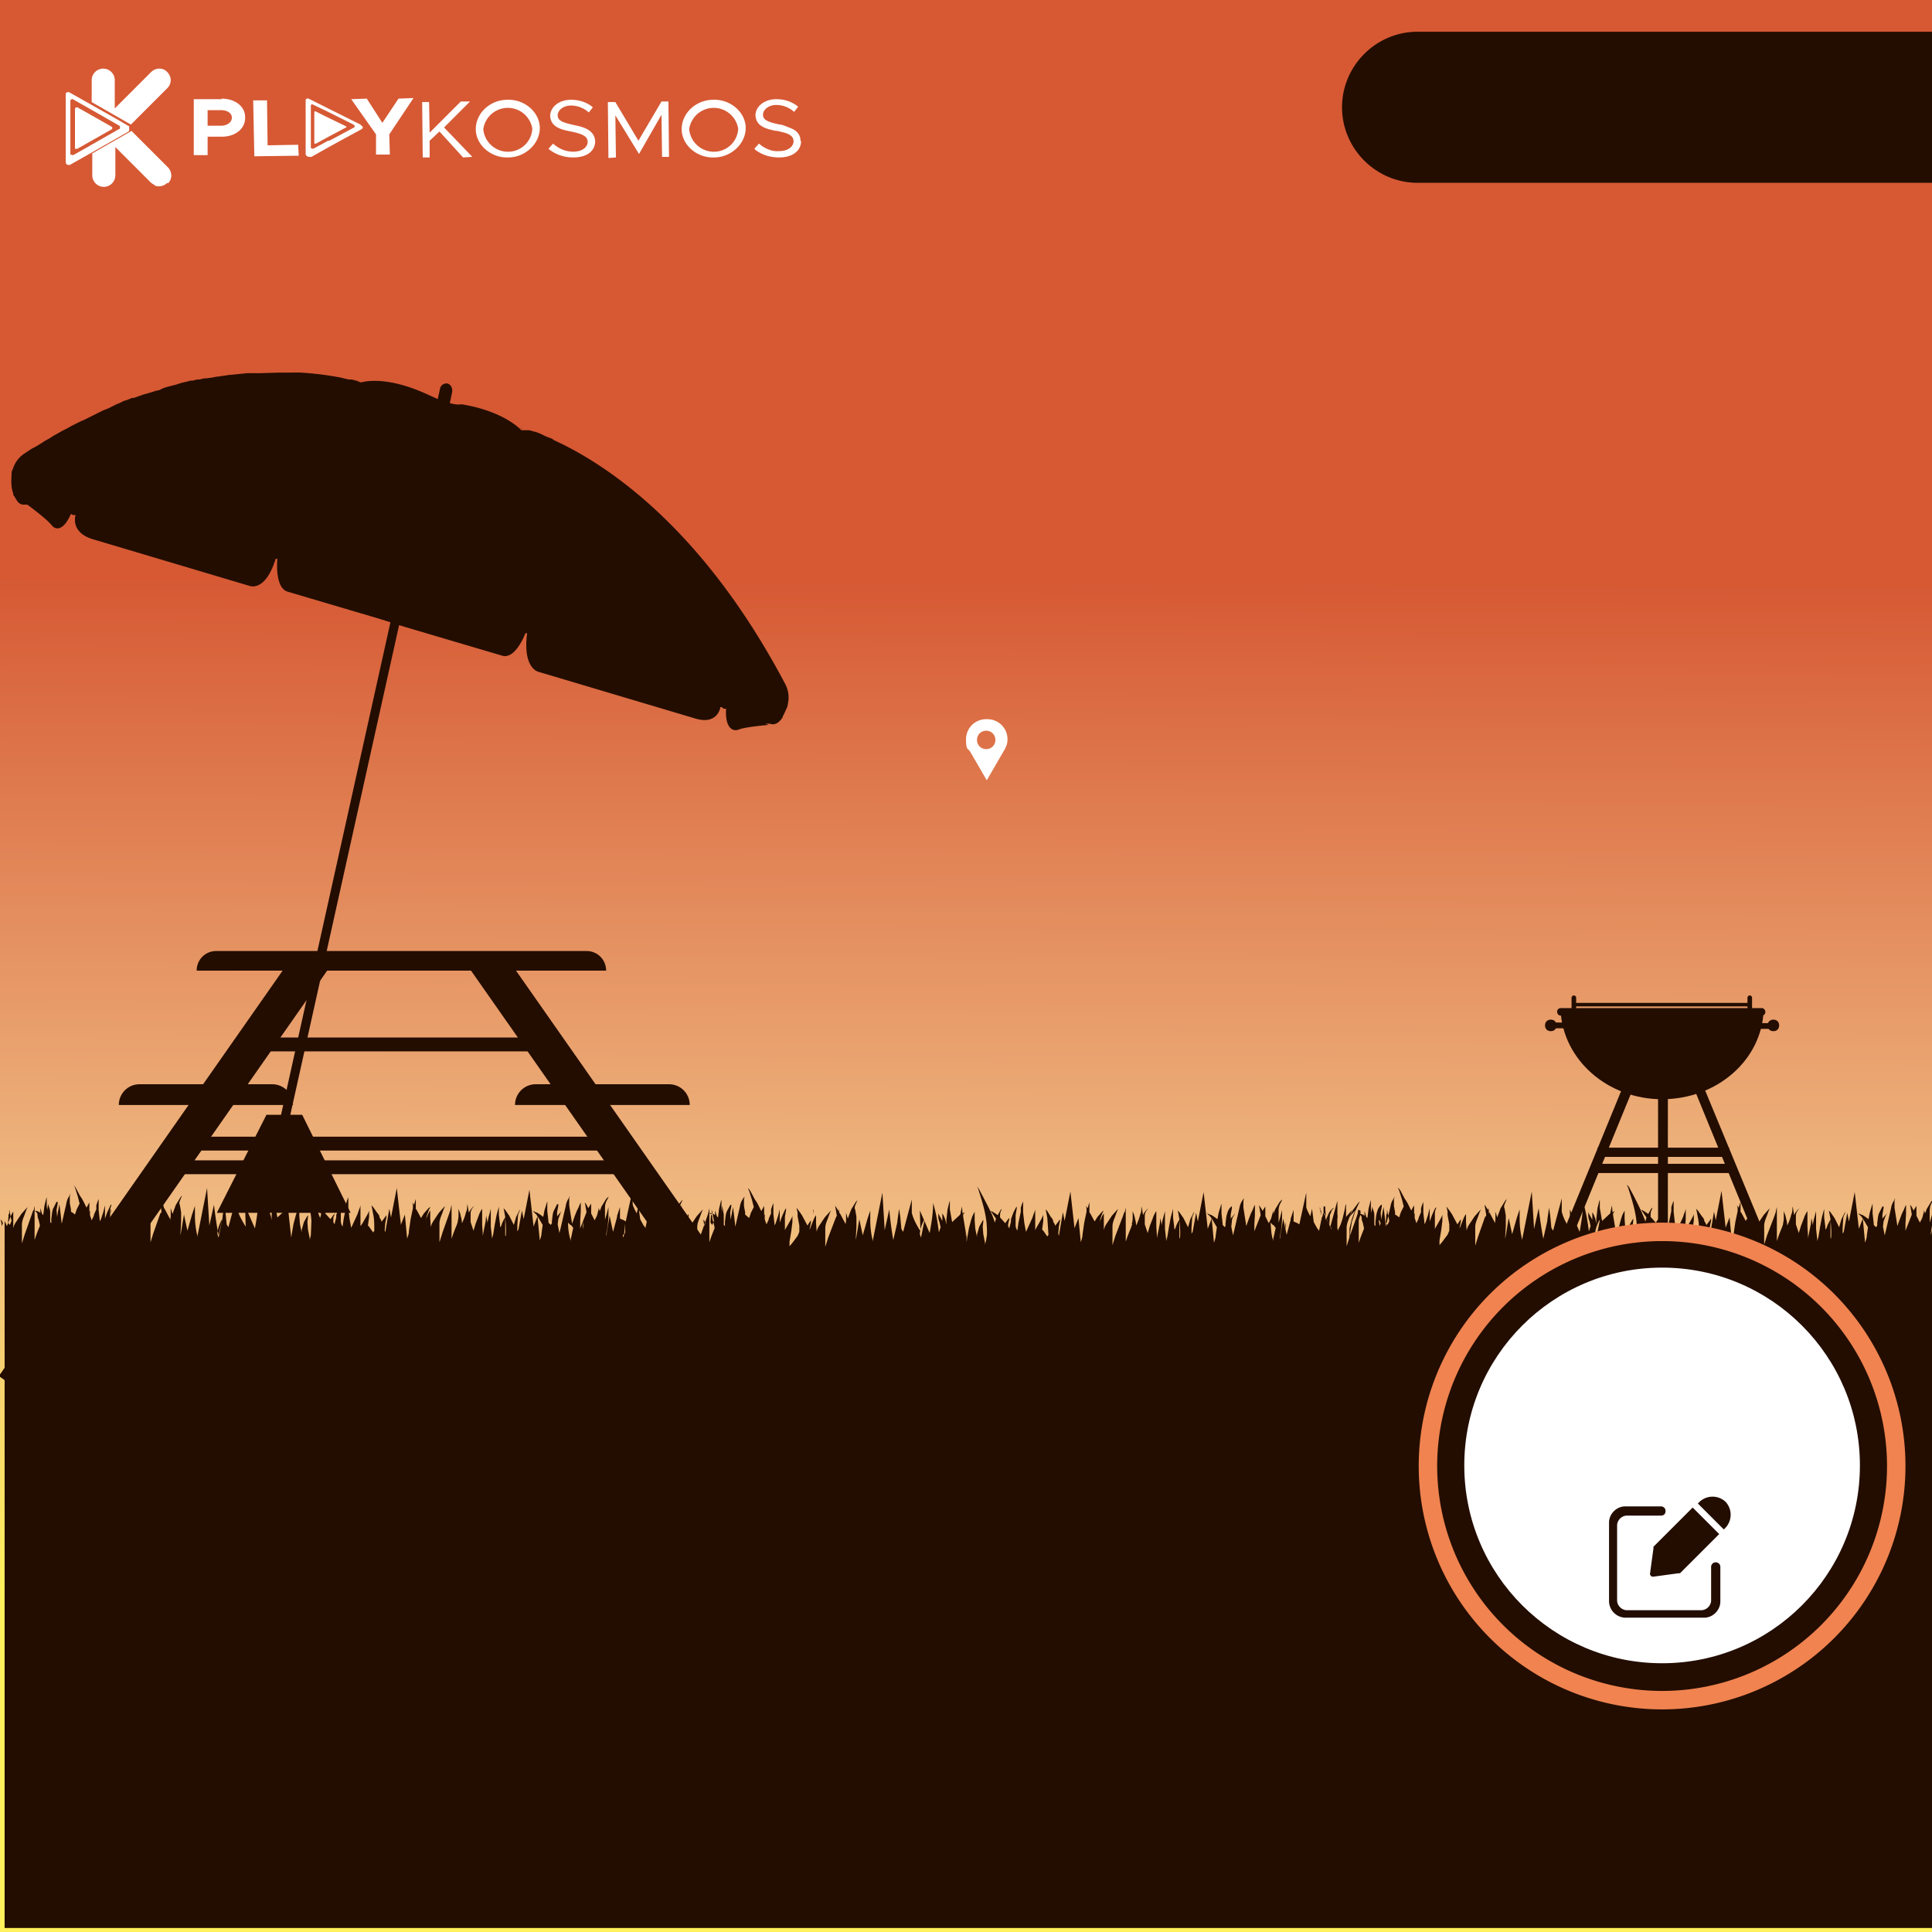 <svg xmlns="http://www.w3.org/2000/svg" width="335" height="335" data-name="Layer 1"><rect width="100%" height="100%" fill="#333333" stroke="none"/><defs><linearGradient id="a" x1="167.1" x2="167.7" y1="278.1" y2="100.7" data-name="Degradado sin nombre 22" gradientUnits="userSpaceOnUse"><stop offset="0" stop-color="#fff15c"/><stop offset=".4" stop-color="#efb880"/><stop offset="1" stop-color="#d65934"/></linearGradient></defs><path fill="url(#a)" d="M0 0h335v335H0z"/><path fill="#230d00" d="M335.2 211v-1.7.5l-.3 1.2-.3 1v-2.1c0-.6.2-1.1.4-1.4l.2-.4v-.1l-.3.3-.8 1.3-.3.8-.1-.3-.1-.3v-.1.4l-.3 1.1-.4.8-.6-1.2v-1.7l-.5.8-.3-.6a3 3 0 0 0-.3-.4l.1.5.1.6.1.6-1.1 2.8v-1.2l.1-1.7v-1.6l-.2.4-.2.5-.3.6-.6 1.6-.2.6-.5-3.2v-1.2l.1-.3v-.1l-.2.4c-.2.3-.4.7-.5 1.3l-.9 3.9-.2.8-.3-1.5.1-.9.4-1.1.2-.3-.2.2-.6.7v-.7l.2-1.1V209.2h-.2l-.6 1.2c-.2.5-.2 1.1-.3 1.7v.4l-.2.3-.4-.4v-.2l-.2-1.8V208.6v.1l-.1.3-.4 1.3-.2 1.1-.4-.3-.3-.2-.3-.2-.3-.1-.2-.1a1 1 0 0 1-.4-.2l.3.3.2.2.2.2.2.3.2.3.7 1.2-.2 1.4c0 .5-.2.9-.3 1.3l-.4-4.2-.7 1.8v-.2l-.7-6.2-1 5.1-.3-1.5-.6 3.3-.2.3v-1l.1-1.5c0-.4.2-.8.3-1l.1-.3-.2.3-.5 1-.4 1.4-.8-1.6-.7-1-.3-.3.1.4.2 1.1v.2c.1.9.2 2 .1 3.1v.1l-.1-.2v-3.1l-.2.3-.1.2-.1.2-.1.2-.1.3-.2.5-.1-.2v-.3l-.2-1.6v-1.5l-.1.4-.3 1.1-.3 1.6-.3 1.8-.2.7v-.3l-.2-1.8V210l-.1.4-.3 1.1-.2 1v-.3l-.2-1v-.4.4l-.1 1-.5 2.5v-.5l-.1-1.5V210l-.2.3-.2.4-.1.2-.1.3-.5 1.3-.4 1.3-.5-1.5v-1.5c0-.4.2-.8.4-1l.2-.3-.2.2c-.2.2-.5.5-.7 1v.1-.1l-.2-1.2-.1-.3v-.1.4c0 .3 0 .7-.2 1.1a8.8 8.8 0 0 1-.7 1.9 5 5 0 0 0-.2-1.2 4 4 0 0 0-.3-1l-.1-.3V211.4l-.1.7h-.1l.1.1-.2.6a27.7 27.7 0 0 0-.9 2.4v-5.9l-.1.4-.1.5-.2.6-1.3 3.4-.5 1.6v-3.2c0-.6.2-1.1.4-1.6l.4-1.1.2-.4-.3.3-.8.9-1 1.5a3 3 0 0 0-.4 1v.2-.3l-.1-1.4v-1.4l-.2.3-.2.4-.2.5-.1.4.1-.7.4-1.1.2-.3-.3.2-.8.9-.5.8-.7-1.3-.2-.3V208.3v.1l-.1.3-.2.7-.3-.4.1.4v.6l-.4 1.9-.3 2.1c0 .5-.2.9-.3 1.3l-.4-4.2-.7 1.8v-.2l-.7-6.2-1 5.1-.3-1.5-.7 4.1-.1-.4.1-1.2.2-1v-.3l-.2.3-.6.8v.1a3 3 0 0 0-.4-.8v-.3.1a2 2 0 0 0-.4-.6l-.7-1-.3-.3.1.4.2 1.1c.2.8.2 1.9.2 2.9l-.2.3-.7-1-.2-.2.2-1.5V210v.4c0 .3-.2.6-.4 1l-.8 1.4-.3.4.1-2v-1.6l-.1.4-.2.5-.2.6-1.1 2.4-.3-1.6-.2-1.8v-1.9l-.2.5-.2.6v.7l-.4 1.9-.2 1.4-.2-.4-.1-.4v-1.9c0-.5 0-.9.2-1.2v-.3c0-.1 0 0 0 0l-.2.3-.4.8-.4 1.1v.4l-.1.4-.2.8-.2-.4v-.3c0-.4 0-.7.2-.9v-.2l-.2.2-.5.7-.9-1c0-.5 0-.9.2-1.2l.1-.3v-.1l-.2.2-.5.9a9.2 9.2 0 0 0-1.1-.7h-.1l.2.3.7 1-.2.7c-.6-1.7-1.4-3.2-2-4.4l-.8-1.5-.3-.4h-.2.1l.2.4.5 1.6c.4 1.3.9 3.1 1 4.8s0 1.7-.1 2.5l-.2.8v-.3l-.3-1.5-.1-1.3.1-.9v-.3l-.2.3-.5.9-.4 1.4v.4l-.3-1.5-.1-1.4v-1.5l-.2.4-.2.4-.1.3-.1.3-.4 1.5-.3 1.7-.1.7v-.9l-.6-3.6v-.3l.3-.4-.4.2-.1-1.2-.3 1.4-1.4 1.3-.1-.5a57 57 0 0 0-.3-1.7V208l-.1.3-.3 1.2-.2 1.8v.9c-.1-.7-.3-1.4-.7-2v1.3l-.5-.9-.2-.4v.4c0 .3 0 .6.2 1.1l.2.9-.3.9c-.2-1.7-.5-3.4-1-5.1 0 1.8-.3 3.5-.6 5.2l-1.7-3.9.1 3.6c-.6-1-1.2-2-1.5-3.2v.4-2.7l-1.5 5.6-.3-.5-.2-2.1-.2-1.4v-.5.5l-.2 1.4-.1.7v.2l-.7 3.1c-.5-2.6-.8-5.3-.8-5.3l-.8 3.6-.4-6.5-1.7 8.5v-.3a15 15 0 0 1-.4-3.5v-1.6l-.1.3-.4 1.2-.8 2.8-.6-2.8-.6 3.6v-.4l.1-1.9v-1.7l-.2-1.2-.1-.3c0-.4.2-.7.3-1l.2-.4v-.1.1l-.3.3-.8 1.3-.6 1.6-.2-.7-.1-.3V211.5l-.1.7v-.2l-.9-1.7-.2-.3V209.4l-.1.4-.3-.5a3 3 0 0 0-.3-.4l.1.5.1.6.1.6c0 .1 0 .3-.2.4l-1.2 3.4-.5 1.6v-3.2c0-.6.2-1.1.4-1.6l.4-1.1.2-.4-.3.3-.8.9-1 1.5a3 3 0 0 0-.4 1v.2-.3l-.1-1.4v-1.4l-.2.3-.2.4-.2.5-.5 1.3v-.2l.2-1v-.4l-.2.3-.4.6-.1-.2-.8-1.5-.2-.3-.2-.3-.3-.4-.3-.4.1.4.1.5v.6l.3 1.6v1.1l-.3.7-.9 1.2-.5.6v-.8l.3-1.8.2-1.6v-1.6.4c0 .3-.2.6-.4 1l-.8 1.4-.1.2v-2.3c0-.5 0-.9.2-1.2v-.3c0-.1 0 0 0 0l-.2.3-.5 1.1-.4 1.1V209v.5l-.3 1.2-.4 1.2-.2.4v-.2l-.2-1.8v-1.9l-.2.5-.2.6v.2-.1V210.2l-.4.9c0 .3-.2.5-.3.8l-.1.2-.3-.9v-.9l-.1.3V209l-.5.9c-.4-.8-.7-1.5-1.1-2l-.8-1.5-.3-.4h-.2.1l.2.4.5 1.6.3 1.2-.2.4-.3.6-.3.9a3 3 0 0 0-.7-.5v-.5.1l-.2-1.1v-1.2l.1-.3v-.1l-.2.4c-.2.3-.4.7-.5 1.3l-.8 3.5-.2-1.8-.2-1.6-.3 1.6-.1.6-.1-1.2.2-1.1V208.9h-.1l-.1.1c-.2.2-.5.6-.6 1.1-.2.5-.2 1.1-.3 1.7v.8l-.2-.2v-1.7c0-.5-.2-.9-.3-1.2l-.1-.3v-.1.4l-.1.8-.1-.7v-1.5c0-.1 0 0 0 0l-.1.3-.3 1.2-.2 1.6-.2-.2-.2-.7-.1-.3v.8l-.3-.2-.3-.1h-.1a1 1 0 0 1-.4-.2l.3.3.2.2.1.2c0 .2 0 .6.2 1l.2.9v.2a27.7 27.7 0 0 0-.9 2.4v-5.9l-.1.4-.1.5-.2.6-1.2 3.4-.5 1.6v-3.2c0-.6.2-1.1.4-1.6l.4-1.1.2-.4-.3.3-.8.9-.2.4c-.3.2-.5.6-.8 1.1a3 3 0 0 0-.4 1v.2-.7l-.1.2-.1-2.3v.1l-.2.4-.2.5-.5 1.3-.4-.8v.1-.2l-.6-1.1-.1.4V210.8l-.2-.3-.2-.2c0 .2 0 .5-.2.8l-.5 2.4c0-.2-.2-.4-.3-.5l-.6-1.1-.3-2.3-.3 1.3c-.3-.6-.6-1.1-.7-1.6v-2.5l-1.2 5.5-.3-.2-.7-.3v-2l-.1.3-.4 1.2v.2l-.7 2.6-.6-2.8-.6 3.6v-.4c.3-1.3.4-2.5.4-3.5v-1.7.5l-.3 1.2-.3 1v-2.1c0-.6.2-1.1.4-1.4l.2-.4v-.1l-.1.1-.3.3-.8 1.3-.3.8v-.3l-.1-.3v-.1.4l-.3 1.1-.4.8-.6-1.2v-1.7l-.5.8v-.1l-.3-.5a3 3 0 0 0-.3-.4l.1.5.1.6.1.6-1.1 2.8v-1.2l.1-1.7v-1.7l-.2.4-.2.5-.3.6-.6 1.6-.2.6-.5-3.2v-1.2l.1-.3c0-.1 0 0-.1 0l-.2.3c-.2.3-.4.7-.5 1.3l-.9 3.9-.2.8-.3-1.5.1-.9c0-.5.2-.8.4-1.1l.2-.3-.2.2-.6.7v-.7l.2-1.1V209.2h-.1l-.1.1c-.2.2-.5.6-.6 1.1-.2.5-.2 1.1-.3 1.7v.4l-.1.3-.4-.4v-.2l-.2-1.8V208.7c0-.1 0 0 0 0l-.1.3-.4 1.3-.2 1.1-.4-.3-.3-.2-.3-.2-.3-.1-.2-.1a1 1 0 0 1-.4-.2l.3.3.2.2.2.2.2.3.2.3.7 1.2-.2 1.4c0 .5-.2.9-.3 1.3l-.4-4.2-.7 1.8v-.2l-.7-6.2-1 5.1-.3-1.5-.6 3.3-.2.3v-1l.1-1.5c0-.4.2-.8.3-1l.1-.3-.2.3-.5 1-.4 1.4-.8-1.6-.7-1-.3-.3.1.4.2 1.1v.2c.1.9.2 2 .1 3.1v.1l-.1-.2v-3.1l-.2.3-.1.2-.1.2-.1.2-.1.3-.2.5-.1-.2v-.3l-.2-1.6v-1.5l-.1.4-.3 1.1-.3 1.6-.3 1.8-.2.7v-.3l-.2-1.8V210l-.1.4-.3 1.1-.2 1v-.3l-.2-1v-.4.4l-.1 1-.5 2.5v-.5l-.1-1.5V210l-.2.3-.2.4-.1.2-.1.3-.5 1.3-.4 1.3-.5-1.5v-1.5c0-.4.2-.8.4-1l.2-.3-.2.2c-.2.2-.5.5-.7 1v.1-.1l-.2-1.2-.1-.3v-.1.4c0 .3 0 .7-.2 1.1a8.8 8.8 0 0 1-.7 1.9 5 5 0 0 0-.2-1.2 4 4 0 0 0-.3-1l-.1-.3V211.4l-.1.7h-.1l.1.2-.2.6a27.7 27.7 0 0 0-.9 2.4v-5.9l-.1.4c0 .1 0 .3-.2.5l-.2.6-1.3 3.4-.5 1.6v-3.2c0-.6.2-1.1.4-1.6l.4-1.1.2-.4-.3.3-.8.9-1 1.5a3 3 0 0 0-.4 1v.2V210.4l-.2.3-.2.4-.2.5-.1.4.1-.7.4-1.1.2-.3-.3.2-.8.9-.5.8-.7-1.3-.2-.3V208.4v.1l-.1.3-.2.7-.3-.4.1.4v.6l-.4 1.9-.3 2.1c0 .5-.2.9-.3 1.3l-.4-4.2-.7 1.8v-.2l-.7-6.2-1 5.1-.3-1.5-.7 4.1-.1-.4.1-1.2.2-1v-.3l-.2.3-.6.8v.1a3 3 0 0 0-.4-.8v-.3.1a2 2 0 0 0-.4-.6l-.6-1-.3-.3.1.4.2 1.1.2 2.9-.2.3-.7-1-.2-.2.2-1.5v-1.6.4c0 .3-.2.6-.4 1l-.8 1.4-.2.4v-3.6l-.1.4-.2.5-.2.6-1.1 2.4-.3-1.6-.2-1.8v-1.9l-.2.5-.2.6v.7l-.4 1.9-.2 1.4-.2-.4-.1-.4v-1.9l.2-1.2v-.3c0-.1 0 0 0 0l-.2.3-.4.8-.4 1.1v.4l-.1.4-.2.8-.2-.4v-.3l.2-.9v-.2l-.2.2-.5.7-.9-1c0-.5 0-.9.2-1.2l.1-.3c0-.1 0 0 0 0l-.2.2-.5.9a9.2 9.2 0 0 0-1.1-.7h-.1l.2.3.7 1-.2.7c-.5-1.7-1.4-3.2-2-4.4l-.8-1.5-.3-.4h-.2.2l.2.4.5 1.6c.4 1.3.9 3.1 1 4.8s0 1.7-.1 2.5l-.2.8v-.3l-.3-1.5-.1-1.3.1-.9v-.3l-.2.3-.5.9-.4 1.4v.4l-.3-1.5-.1-1.4v-1.5l-.2.4-.2.4-.1.3-.1.3-.4 1.5-.3 1.7-.1.7v-.9l-.6-3.6v-.3l.3-.4-.4.2-.1-1.2-.3 1.4-1.4 1.3-.1-.5a57 57 0 0 0-.3-1.7v-1.5l-.1.3-.3 1.2-.2 1.8v.9c-.1-.7-.3-1.4-.7-2v1.3l-.5-.9-.2-.4v.4c0 .3 0 .6.2 1.1l.2.9-.3.9c-.2-1.7-.5-3.4-1-5.1 0 1.8-.3 3.5-.6 5.2l-1.7-3.9.1 3.6c-.6-1-1.2-2-1.5-3.2v.4-2.7l-1.5 5.6-.3-.5-.2-2.1-.2-1.4v-.5.5l-.2 1.4-.1.7v.2l-.7 3.1c-.5-2.6-.7-5.3-.7-5.3l-.8 3.6-.4-6.5-1.7 8.5v-.3a15 15 0 0 1-.4-3.5v-1.6l-.1.3-.4 1.2-.8 2.8-.6-2.8-.6 3.6v-.4l.1-1.9V211l-.2-1.2-.1-.3c0-.4.2-.7.3-1l.2-.4v-.1.1l-.3.3-.8 1.3-.6 1.6-.2-.7-.1-.3V211.7l-.1.7v-.2l-.9-1.7-.2-.3V209.6l-.1.4-.3-.5a3 3 0 0 0-.3-.4l.1.5.1.6.1.6-.2.4-1.3 3.4-.5 1.6V213c0-.6.2-1.1.4-1.6l.4-1.1.2-.4-.3.3-.8.9-1 1.5a3 3 0 0 0-.4 1v.2-.3l-.1-1.4v-1.4l-.2.3-.2.4-.2.5-.5 1.3v-.2l.2-1v-.4l-.2.3-.4.6-.1-.2-.8-1.5-.2-.3-.2-.3-.3-.4-.3-.4.1.4.1.5v.6l.3 1.6v1.1l-.3.7-.9 1.2-.5.6v-.8l.3-1.8.2-1.6v-1.6.4c0 .3-.2.6-.4 1l-.8 1.4-.1.2V211l.2-1.2v-.3c0-.1 0 0 0 0l-.2.3-.5 1.1-.4 1.1v-2.8.5l-.3 1.2-.4 1.2-.2.4v-.2l-.2-1.8v-1.9l-.2.5-.2.6v.2-.1V210.4l-.4.9c0 .3-.2.5-.3.8l-.1.2-.3-.9v-.9l-.1.2v-1.6l-.5.9c-.4-.8-.7-1.5-1.1-2l-.8-1.5-.3-.4h-.2.1l.2.4.5 1.6.3 1.2-.2.4-.3.6-.3.9-.7-.6v-.5.1l-.2-1.1v-1.2l.1-.3c0-.1 0 0-.1 0l-.2.3c-.2.3-.4.7-.5 1.3l-.8 3.5-.2-1.8-.2-1.6-.3 1.6-.1.6-.1-1.2.2-1.1V208.9h-.1l-.1.1-.6 1.1c-.2.5-.2 1.1-.3 1.7v.8l-.2-.2v-1.8l-.2-1.2-.1-.3v-.1V210.2l-.1-.7V208l-.1.3-.3 1.2-.2 1.6-.2-.2-.2-.7-.1-.3v.8l-.3-.2-.2-.1h-.2a1 1 0 0 1-.4-.2l.3.3.2.2.1.2c0 .2 0 .6.2 1l.2.9v.2a27.7 27.7 0 0 0-.9 2.4v-5.9l-.1.4-.1.5-.2.6-1.2 3.4-.5 1.6v-3.2c0-.6.2-1.1.4-1.6l.4-1.1.2-.4-.3.3-.8.9-1 1.5a3 3 0 0 0-.4 1v.2V210.5l-.2.3-.2.4-.2.5-.5 1.3-.1-.2v-4.4.5l-.1.6v.7l-.3 1.3-.5-.9.3-.9.6-1.3.2-.4-.3.3-.9 1.2-.3.5-.3-.5-.3-.4.1.4.1.5v.3l-.4.7v-3.6.5l-.1.5-.1.7-.4 1.7-.5 1.8-.2-5.1-1.3 4.5v-.3l.1-1.6c.1-.5.3-.8.5-1l.2-.3-.3.2-.8 1-.4 1.1v-.5l-.2-1.4v-.5.5l-.2 1.4-.5 2.4c0-.2-.2-.4-.3-.5l-.6-1.1-.3-2.3-.3 1.3c-.3-.6-.6-1.1-.7-1.6v-1.7.1-.9l-1.2 5.5-.3-.2-.7-.3v-2l-.1.3-.4 1.2v.2l-.7 2.6-.6-2.8-.6 3.6v-.4c.3-1.3.4-2.5.4-3.5v-1.7.5l-.3 1.2-.3 1v-2.1c0-.6.2-1.1.4-1.4l.2-.4v-.1l-.1.1-.3.3-.8 1.3-.3.8-.1-.3-.1-.3v-.1.4l-.3 1.1-.4.8-.6-1.2v-1.7l-.5.8-.3-.6a3 3 0 0 0-.3-.4l.1.5.1.6.1.6-1.1 2.8v-1.2l.1-1.7v-1.6l-.2.4-.2.5-.3.6a27.7 27.7 0 0 0-.8 2.2l-.5-3.2v-1.2l.1-.3v-.1l-.2.4c-.2.3-.4.7-.5 1.3l-.9 3.9-.2.8-.3-1.5.1-.9.4-1.1.2-.3-.2.2-.6.7v-.7l.2-1.1V208.8h-.2L96 210c-.2.5-.2 1.1-.3 1.7v.4l-.2.3-.4-.4v-.2l-.2-1.8V208.2v.1l-.1.3-.4 1.3-.2 1.1-.4-.3-.3-.2-.3-.2-.3-.1-.2-.1a1 1 0 0 1-.4-.2l.3.3.2.2.2.2.2.3.2.3.7 1.2-.2 1.4c0 .5-.2.9-.3 1.3l-.4-4.2-.7 1.8v-.2l-.7-6.2-1 5.1-.3-1.5-.6 3.3-.2.3v-1l.1-1.5c0-.4.2-.8.3-1l.1-.3-.2.3-.5 1-.4 1.4-.8-1.6-.7-1-.3-.3.1.4.2 1.1v.2c.1.9.2 2 .1 3.1v.1l-.1-.2v-3.1l-.2.3-.1.2-.1.2-.1.2-.1.3-.2.5-.1-.2v-.3l-.2-1.6v-1.5l-.1.4-.3 1.1-.3 1.6-.3 1.8-.2.7v-.3l-.2-1.8v-3.1l-.1.4-.3 1.1-.2 1v-.3l-.2-1v-.4.4l-.1 1-.5 2.5v-.5l-.1-1.5v-2.7l-.2.3-.2.4-.1.2-.1.3-.5 1.3-.4 1.3-.5-1.5v-1.5c0-.4.2-.8.4-1l.2-.3-.2.2c-.2.2-.5.5-.7 1v.1-.1l-.2-1.2-.1-.3v-.1.4c0 .3 0 .7-.2 1.1a8.8 8.8 0 0 1-.7 1.9 5 5 0 0 0-.2-1.2 4 4 0 0 0-.3-1l-.1-.3V211l-.1.7h-.1l.1.1-.2.6a27.7 27.7 0 0 0-.9 2.4v-5.9l-.1.4-.1.5-.2.6-1.2 3.4-.5 1.6v-3.2c0-.6.2-1.1.4-1.6l.4-1.1.2-.4-.3.3-.8.9-1 1.5a3 3 0 0 0-.4 1v.2-.3l-.1-1.4v-1.4l-.2.3-.2.4-.2.5-.1.4.1-.7.4-1.1.2-.3v-.1l-.3.2-.8.9-.5.8-.7-1.3-.2-.3V207.8v.1l-.1.3-.2.7-.3-.4.1.4v.6l-.4 1.9-.3 2.1c0 .5-.2.9-.3 1.3l-.4-4.2-.7 1.8v-.2l-.7-6.2-1 5.1-.3-1.5-.7 4.1-.1-.4.1-1.2.2-1v-.4l-.2.3-.6.8v.1a3 3 0 0 0-.4-.8v-.3.1a2 2 0 0 0-.4-.6l-.7-1-.3-.3.1.4.2 1.1c.2.8.2 1.9.2 2.9l-.2.3-.7-1-.2-.2.2-1.5v-1.6.4c0 .3-.2.6-.4 1l-.8 1.4-.3.4V209l-.1.4-.2.5-.2.6-1.1 2.4-.3-1.6-.2-1.8v-1.9l-.2.5-.2.6v.7l-.4 1.9-.2 1.4-.2-.4-.1-.4V210c0-.5 0-.9.2-1.2v-.3l-.2.3-.4.8-.4 1.1v.4l-.1.4-.2.8-.2-.4v-.3c0-.4 0-.7.2-.9v-.2l-.2.2-.5.7-.9-1c0-.5 0-.9.2-1.2l.1-.3v-.1l-.2.2-.5.9a9.2 9.2 0 0 0-1.1-.7h-.1l.2.3.7 1-.2.7c-.6-1.7-1.4-3.2-2-4.4l-.8-1.5c0-.2-.2-.3-.3-.4h-.2.1l.2.4.5 1.6c.4 1.3.9 3.1 1 4.8l-.1 2.5-.2.8v-.3l-.3-1.5-.1-1.3.1-.9v-.3l-.2.3-.5.9-.4 1.4v.4l-.3-1.5-.1-1.4v-1.5l-.2.4-.2.4-.1.3-.1.3-.4 1.5-.3 1.7-.1.7-.1-.9-.4-3.6v-.3l.3-.4-.4.2-.1-1.2-.3 1.4-1.4 1.3-.1-.5a57 57 0 0 0-.3-1.7v-1.5l-.1.3-.3 1.2-.2 1.8v.9c-.1-.7-.3-1.4-.7-2v1.3l-.5-.9-.2-.4v.4c0 .3 0 .6.2 1.1l.2.9-.3.9c-.2-1.7-.5-3.4-1-5.1 0 1.8-.3 3.5-.6 5.2l-1.7-3.9.1 3.6c-.6-1-1.2-2-1.5-3.2v.4-2.7l-1.5 5.6-.3-.5-.2-2.1-.2-1.4v-.5.5l-.2 1.4-.1.7v.2l-.7 3.1c-.5-2.6-.8-5.3-.8-5.3l-.8 3.6-.4-6.5-1.7 8.5v-.3a15 15 0 0 1-.4-3.5v-1.6l-.1.3-.4 1.2-.8 2.8-.6-2.8-.6 3.6v-.4l.1-1.9v-1.7l-.2-1.2-.1-.3c0-.4.2-.7.3-1l.2-.4-.3.3-.8 1.3-.6 1.6-.2-.7-.1-.3V210.9l-.1.7v-.2l-.9-1.7-.2-.3V208.8l-.1.4-.3-.5a3 3 0 0 0-.3-.4l.1.5.1.6.1.6c0 .1 0 .3-.2.4l-1.2 3.4-.5 1.6v-3.2c0-.6.2-1.1.4-1.6l.4-1.1.2-.4-.3.3-.8.9-1 1.5a3 3 0 0 0-.4 1v.2-.3l-.1-1.4v-1.4l-.2.3-.2.4-.2.5-.5 1.3v-.2l.2-1v-.3l-.2.3-.4.6-.1-.2-.8-1.5-.2-.3-.2-.3-.3-.4-.3-.4.1.4.1.5v.6l.3 1.6v1.1l-.3.7-.9 1.2-.5.6v-.8l.3-1.8.2-1.6v-1.6.4c0 .3-.2.6-.4 1l-.8 1.4-.1.2v-2.3c0-.5 0-.9.2-1.2v-.3l-.2.3-.5 1.1-.4 1.1v-2.8.5l-.3 1.2-.4 1.2-.2.4v-.2l-.2-1.8v-1.9l-.2.5-.2.6v.2-.1V209.7l-.4.9c0 .3-.2.5-.3.8l-.1.2-.3-.9v-.8l-.1.2v-1.6l-.5.9c-.4-.8-.7-1.5-1.1-2l-.8-1.5-.3-.4h-.2.2l.2.4.5 1.6.3 1.2-.2.4-.3.6-.3.9a3 3 0 0 0-.7-.5v-.5.1l-.2-1.1v-1.2l.1-.3v-.1l-.2.4c-.2.3-.4.7-.5 1.3l-.8 3.5-.2-1.8-.2-1.6-.3 1.6-.1.6-.1-1.2.2-1.1V208.4h-.2l-.6 1.2c-.2.5-.2 1.1-.3 1.7v.8l-.2-.2v-1.7c0-.5-.2-.9-.3-1.2l-.1-.3v-.1.4l-.1.8-.1-.7v-1.5c0-.1 0 0 0 0l-.1.3-.3 1.2-.2 1.6-.2-.2-.2-.7-.1-.3v.8l-.3-.2-.3-.1h-.1a1 1 0 0 1-.4-.2l.3.3.2.2.1.2c0 .2 0 .6.2 1l.2.9v.2A27.7 27.7 0 0 0 6 215v-5.9l-.1.4c0 .1 0 .3-.2.5l-.2.6-1.2 3.4-.5 1.6v-3.2c0-.6.2-1.1.4-1.6l.4-1.1.2-.4-.3.3-.8.9-1 1.5a3 3 0 0 0-.4 1v.2V210.1l-.2.3-.2.4-.2.5-.5 1.3-.4-.9v122.6H335v-121l-.2.9v-.4l.2-1.3.2-2.1Zm-50.6 3.2v.2l-.1-1 .1.8Zm-7.2-2.6-.6 3-.2-.6c0-.8.3-1.6.7-2.4Zm-19.2-1.8v-.2l-.1 1v-.8Zm-17.7.7V209.7l.4 2-.3.7-.3-.4v-.3.1l.1-1.3Zm-1.3 1.1.2.5-.2.5a5 5 0 0 0-.2-1.2v.2Zm-16.2.9-.1.7v-1.4l.1.7Zm-2.2-.1.4.5-.5 2.3v-.3c-.3-1-.3-2-.4-2.9l.4.4Zm-53.3 1.8v.2l-.1-1 .1.8Zm-7.2-2.6-.6 3-.2-.6c0-.8.3-1.6.7-2.4Zm-19.2-1.8v-.2l-.1 1v-.8Zm-17.7.7V209.7l.4 2-.3.7-.3-.4v-.3.1l.1-1.3Zm-1.3 1.1.2.5-.2.5a5 5 0 0 0-.2-1.2v.2Zm-13.9 2.5.2-1.9v1.5l-.2.5-.2.4v-.5Zm-7-1.6-.1.7v-1.4l.1.7Zm-2.2-.1.4.5-.5 2.3v-.3c-.3-1-.4-2-.4-2.9l.4.4Zm-53.3 1.8v.2l-.1-1 .1.8Zm-7.2-2.6-.6 3-.2-.6c0-.8.3-1.6.7-2.4Zm-19.2-1.8v-.2l-.1 1v-.8Zm-17.7.7V209.7l.4 2-.3.7-.3-.4v-.3.1l.1-1.3Zm-1.3 1.1.2.5-.2.5a5 5 0 0 0-.2-1.2v.2Z"/><g fill="#230d00"><path d="M105.1 168.3h-71c0-1.9 1.5-3.4 3.4-3.4h64.2c1.9 0 3.4 1.5 3.4 3.4Z"/><path d="m88 166.2 50.7 72.4-5.2 3.7-53.3-76.1H88zM50.9 165.6h6.5l.8.6L5 242.3l-5.2-3.7 51.1-73z"/><path d="M96.8 182.3H42.5v-2.4h54.3zM106.8 199.5H32.5v-2.4h74.3zM109 203.6H29v-2.4h80zM93 188h23c2 0 3.6 1.6 3.6 3.6H89.3c0-2 1.6-3.6 3.6-3.6ZM24.2 188h23c2 0 3.6 1.6 3.6 3.6H20.6c0-2 1.6-3.6 3.6-3.6Z"/></g><g fill="#230d00"><path d="m2.5 86.1-.2-.3v-.2c-.3-.8-.4-1.9-.3-3v-.3c0-.3 0-.6.2-.9A5 5 0 0 1 4 78.8l.6-.4.9-.6.6-.3 1-.6.6-.4.9-.5.6-.4.9-.5.7-.4.8-.4.9-.5.6-.3 1-.5.5-.2.8-.4.6-.3.6-.3.8-.4.4-.2 1-.4.6-.3.8-.4.5-.2.8-.4.4-.1 1-.4h.3l1.1-.4.6-.2.7-.2.7-.2.6-.2.4-.1c.3 0 .6-.2.8-.3l.5-.2.7-.2.4-.1.8-.2.6-.2.7-.2.5-.1.7-.2h.4l.8-.2h.4l.8-.2h.4l.7-.1h.1l1-.2h.2l2-.3h.2l.9-.1 2-.2h2.3l3.4-.1H52a52.8 52.8 0 0 1 6.7.8h.1l1.2.3.5.1h.5l.7.2h.1l.7.3c.3-.1 1.1-.5 0 0h.2s3.8-1.3 11 1.9l2.2 1 .4-1.8c.1-.6.7-1 1.3-.9.6.2.9.8.8 1.5l-.4 1.9c.7.2 1.4.3 2 .2 7.5 1.2 10.4 4.5 10.4 4.5h.2c-.7-1.1-.1-.3 0 0h1.2l.7.2.4.1.8.3.4.2.4.2 1 .4c.2 0 .4.2.5.3 8.8 4 25.6 14.8 40.1 42.2a5 5 0 0 1 .5 3.6v.1l-.1.4-.5 1.1-.3.6v.1c-.6.9-1.3 1.4-2.2 1.1s0 0-.1 0h-.8l-.2-.1.9.3s-3.9.3-5.2.8c-1.3.5-2.4-.7-2.2-3.6h-.4l-.4-.3h-.2c0 .3-.6 3.1-4.3 2l-27.2-8.1s-2.8-.5-2-6.7h-.3c-.3.8-1.9 4.5-4 3.9L71.2 109l-2-.6-30.1 135.5-1.5-.5 30.1-135.5-1.9-.6-15.9-4.7c-2.1-.6-1.9-4.7-1.8-5.7h-.3c-1.8 5.8-4.5 4.7-4.5 4.7l-27.2-8.1c-4-1.2-3-4.2-3-4.2h-.5l-.3-.2c-1.1 2.6-2.5 3.1-3.4 1.9-1-1.2-4.3-3.6-4.3-3.6l5.7 1.2h-.5l-.5-.2-.5-.1h-.6c-.1-.2-.2-.2-.4-.2h-.1l-.4-.1h-.6l-.2-.2H6l-.7-.2h-.4l-.2-.1H3.9c-.4-.1-.7-.3-.9-.6Z"/><path d="M52.4 193.3h-6.2l-8.6 17h23.2l-8.4-17z"/></g><path fill="#230d00" d="M27.7 214.6ZM145.2 214.6Z"/><path fill="#1d1d1b" d="M258.2 214.6Z"/><path fill="#230d00" d="M235.5 209.8v-1.1V210.5l-.5 1.8-.7 2-.2.4v-.5c0-.8.2-1.5.3-2.3l.6-1.9.6-1.3.2-.4-.3.3-.9 1.2-.7 1.3.8-.9.3-.3-.2.4-.4 1.1-.4 1.6v3.2l.5-1.6 1.2-3.4.2-.6v-.7Zm-2.2-.8v-1.1 1l-.1.7-.4 1.7-.5 1.5v.7-.2l.4-1 .7-1.2v-2.3Zm-2.7 3.5.4.8.5-1.3.2-.5.2-.4v-2.9l-1.2 4.4Zm.5-2.8.2-.3-.3.2c-.2.2-.5.5-.7 1l-.3.7.5 1.1.1-1.7.4-1Zm-1.6-.5v1.1l.2.2.2.3v.1l-.1-1.2v-.5Z"/><path fill="#230d00" d="m233.3 211.3.2-.2-.2.2Zm-1.4.1v-.8l-.1.2.1 2.3V211.3Zm-1.4 1.1v-.1.2Zm-.8-1.5v.5l.1-.4-.2-.3v.2Zm-.7-1.3-.2-.4.1.4.1.5v.6l.1-.8-.3-.4Z"/><g fill="#230d00"><path d="M277 199h22.8v1.6H277zM277 201.8h22.8v1.6H277z"/><path d="M287.5 187.7h1.7v26.5h-1.7z"/><path fill-rule="evenodd" d="M288.4 192.4c.1 0 .3.1.3.3v21.5h-.5v-21.5c0-.2.1-.3.3-.3Z"/><g fill-rule="evenodd"><path d="m281.5 188.2 1.6.7-10.2 24.9H271l10.5-25.6z"/><path d="M280.2 193c0-.1.2-.2.4-.1.1 0 .2.2.1.4l-8.2 20.1c0 .1-.2.2-.4.1-.1 0-.2-.2-.1-.4"/></g><g fill-rule="evenodd"><path d="m295.3 188.2-1.5.7 10.2 24.9h1.9l-10.6-25.6z"/><path d="M296.3 192.8c-.1 0-.2.2-.1.4l8.2 20.1c0 .1.2.2.4.1.1 0 .2-.2.1-.4l-8.2-20.1c0-.1-.2-.2-.4-.1Z"/></g><path fill-rule="evenodd" d="M273.3 173.9H303v-.9c0-.2.2-.4.4-.4s.4.2.4.4v3.5c0 .2-.2.4-.4.4a.4.4 0 0 1-.4-.4v-2h-29.7v2c0 .2-.2.4-.4.4a.4.4 0 0 1-.4-.4V173c0-.2.2-.4.4-.4s.4.2.4.4v.9Z"/><path d="M268.7 177.3h3.3v1h-3.3z"/><path fill-rule="evenodd" d="M269.9 177.8c0 .6-.4 1-1 1s-1-.4-1-1 .4-1 1-1 1 .4 1 1Z"/><path d="M307.7 178.4h-3.3v-1h3.3z"/><path fill-rule="evenodd" d="M306.5 177.8c0 .6.4 1 1 1s1-.4 1-1-.4-1-1-1-1 .4-1 1ZM288.2 190.6c-9.5 0-17.2-6.9-17.6-15.4h35.2c-.3 8.6-8.1 15.4-17.6 15.4Z"/><rect width="36.1" height="1.3" x="270" y="174.8" rx=".6" ry=".6"/></g><g fill="#fff" data-name="PRINT"><path d="M29.6 13.9c0 .5-.2 1-.6 1.4l-6.3 6.3-6.8-3.9v-3.8c0-1.1.9-2 2-2s2 .9 2 2v4.9l6.3-6.3c.8-.8 2.1-.8 2.8 0 .4.4.6.9.6 1.4ZM29 31.7c-.4.4-.9.6-1.4.6s-.5 0-.8-.2l-.6-.4-2.1-2.1-4.1-4.1v4.9c0 1.1-.9 2-2 2s-2-.9-2-2v-3.8l6.8-3.9 4.2 4.2 2.1 2.1c.8.8.8 2.1 0 2.8ZM22.4 22s0-.2-.2-.2l-1.7-1-4.6-2.6L12 16a.5.5 0 0 0-.6.2V28.1c0 .3.2.5.5.5h.2l3.9-2.2 6.3-3.6.1-.2v-.3Zm-9.6-4.7 3 1.7 4.9 2.8.1.1v.3s0 .2-.2.2l-4.9 2.8-3 1.7-.5-.1V17.5c0-.2.2-.3.3-.3h.2Z"/><path d="m19.5 22.2-.1.2-3.7 2.1-2.3 1.3H13V18.9c0-.1.1-.3.3-.3h.1l2.3 1.3 3.7 2.1.1.2v.1ZM62.5 21.6l-5.6-2.8-3.4-1.7c-.2-.1-.4 0-.5.2v9.5c.1.2.3.4.6.4h.4l3.2-1.8 2-1.1 3.5-1.9.2-.2V22l-.2-.2Zm-5.6 2.8-2.6 1.4-.4-.1v-7.3c0-.2 0-.3.2-.3h.1l2.7 1.3 1 .5 3.4 1.7.2.2v.2l-.1.1-4.3 2.3Z"/><path d="m60.1 22-.1.1-3.2 1.7-2 1.1h-.3v-5.4c0-.1 0-.2.2-.2l2 1 3.3 1.6.1.1v.1ZM38.5 17.2h-4.9v9.7H36v-3.2h2.5c2.3 0 4.1-1.4 4-3.4 0-1.9-1.8-3.2-4.1-3.2Zm-.2 4.6H36v-2.7h2.3c1.1 0 1.9.5 1.9 1.3s-.8 1.4-1.9 1.4ZM51.8 27l-7.7.1-.2-9.7h2.4l.1 7.8 5.3-.1.1 1.9zM67.5 23.3l.1 3.5h-2.4v-3.5l-4.3-6.1 2.7-.1 2.7 4.2 2.8-4.2 2.6-.1-4.2 6.3zM81.9 27.2l-1.6.1-4.1-4.5-1.7 1.6v2.9h-1.2l-.1-9.6h1.2l.1 5.3 5.4-5.4h1.6L77 22.1l4.9 5.1zM88 17.3c-3 0-5.5 2.3-5.5 5.1 0 2.7 2.6 5 5.6 4.9 3 0 5.5-2.4 5.5-5.1 0-2.7-2.6-5-5.6-4.9Zm.4 9a4.3 4.3 0 0 1-4.6-3.9 4.3 4.3 0 0 1 8.5-.1 4.2 4.2 0 0 1-3.9 4ZM103.2 24.5c0 1.5-1.2 2.8-3.8 2.8-1.6 0-3.1-.5-4.3-1.5l.8-.9c1 .9 2.2 1.4 3.5 1.4 1.7 0 2.5-.9 2.5-1.7 0-1-1-1.4-2.9-1.8-2.2-.4-3.5-1-3.6-2.7 0-1.5 1.5-2.8 3.6-2.8 1.4 0 2.7.4 3.8 1.3l-.7.9c-.9-.8-2-1.2-3.1-1.2-1.3 0-2.3.8-2.3 1.7 0 1 1.1 1.3 2.9 1.7 2.1.4 3.5 1.1 3.6 2.8ZM116 27.2h-1.2l-.1-7.3-3.9 6.8-4.1-6.7.1 7.3-1.3.1-.1-9.7h1.3l4 6.7 4-6.8h1.2l.1 9.6zM123.7 17.3c-3 0-5.5 2.3-5.5 5.1 0 2.7 2.6 5 5.6 4.9 3 0 5.5-2.4 5.5-5.1 0-2.7-2.6-5-5.6-4.9Zm.4 9a4.3 4.3 0 0 1-4.6-3.9 4.3 4.3 0 0 1 8.5-.1 4.2 4.2 0 0 1-3.9 4ZM138.9 24.5c0 1.5-1.3 2.8-3.8 2.8-1.5 0-2.9-.4-4.1-1.3l-.2-.2.8-.9.5.4c.9.6 1.9 1 3 .9 1.7 0 2.5-.9 2.5-1.7 0-.8-.6-1.2-1.6-1.5l-1.2-.3h-.2c-2.2-.4-3.5-1-3.6-2.7 0-1.5 1.5-2.8 3.6-2.8 1.4 0 2.7.4 3.8 1.3l-.7.9c-.9-.8-2-1.2-3.1-1.2-1.3 0-2.3.8-2.3 1.7 0 1 1.1 1.3 2.9 1.7.4 0 .8.2 1.1.3l1 .4c.9.4 1.5 1.1 1.5 2.1Z"/></g><path fill="#230d00" d="M245.8 5.5H335v26.2h-89.2c-7.2 0-13.1-5.9-13.1-13.1 0-7.2 5.9-13.1 13.1-13.1Z"/><path fill="#f08350" d="M288.2 212a42.2 42.2 0 1 0 0 84.4 42.2 42.2 0 0 0 0-84.4Zm0 81.2a39 39 0 1 1 0-78 39 39 0 0 1 0 78Z"/><circle cx="288.2" cy="254.1" r="34.3" fill="#fff"/><path fill="#fff" d="M171 124.7c-2 0-3.5 1.6-3.5 3.5s.3 1.5.7 2.1l2.9 5 2.9-5c.4-.6.7-1.3.7-2.1 0-2-1.6-3.5-3.5-3.5Zm0 5.2c-.9 0-1.6-.7-1.6-1.6s.7-1.6 1.6-1.6 1.6.7 1.6 1.6-.7 1.6-1.6 1.6Z"/><g fill="#230d00"><path d="M298.3 271.6v6.1c0 1.5-1.3 2.8-2.8 2.8h-13.7a2.9 2.9 0 0 1-2.8-2.8V264c0-1.5 1.3-2.8 2.8-2.8h6.2c.4 0 .8.3.8.8s-.3.8-.8.8h-5.9c-.9 0-1.7.8-1.7 1.7v13c0 .9.8 1.7 1.7 1.7H295c.9 0 1.7-.8 1.7-1.7v-5.8c0-.4.3-.8.8-.8.4 0 .8.3.8.8ZM298.9 265.2l-4.5-4.5.3-.3a3.3 3.3 0 0 1 4.5 0 3.3 3.3 0 0 1 0 4.5l-.3.3Z"/><path d="m298.1 266-6.8 6.8h-.3l-4.4.6c-.2 0-.5-.2-.5-.5l.6-4.4v-.3l6.8-6.8 4.5 4.5Z"/></g></svg>